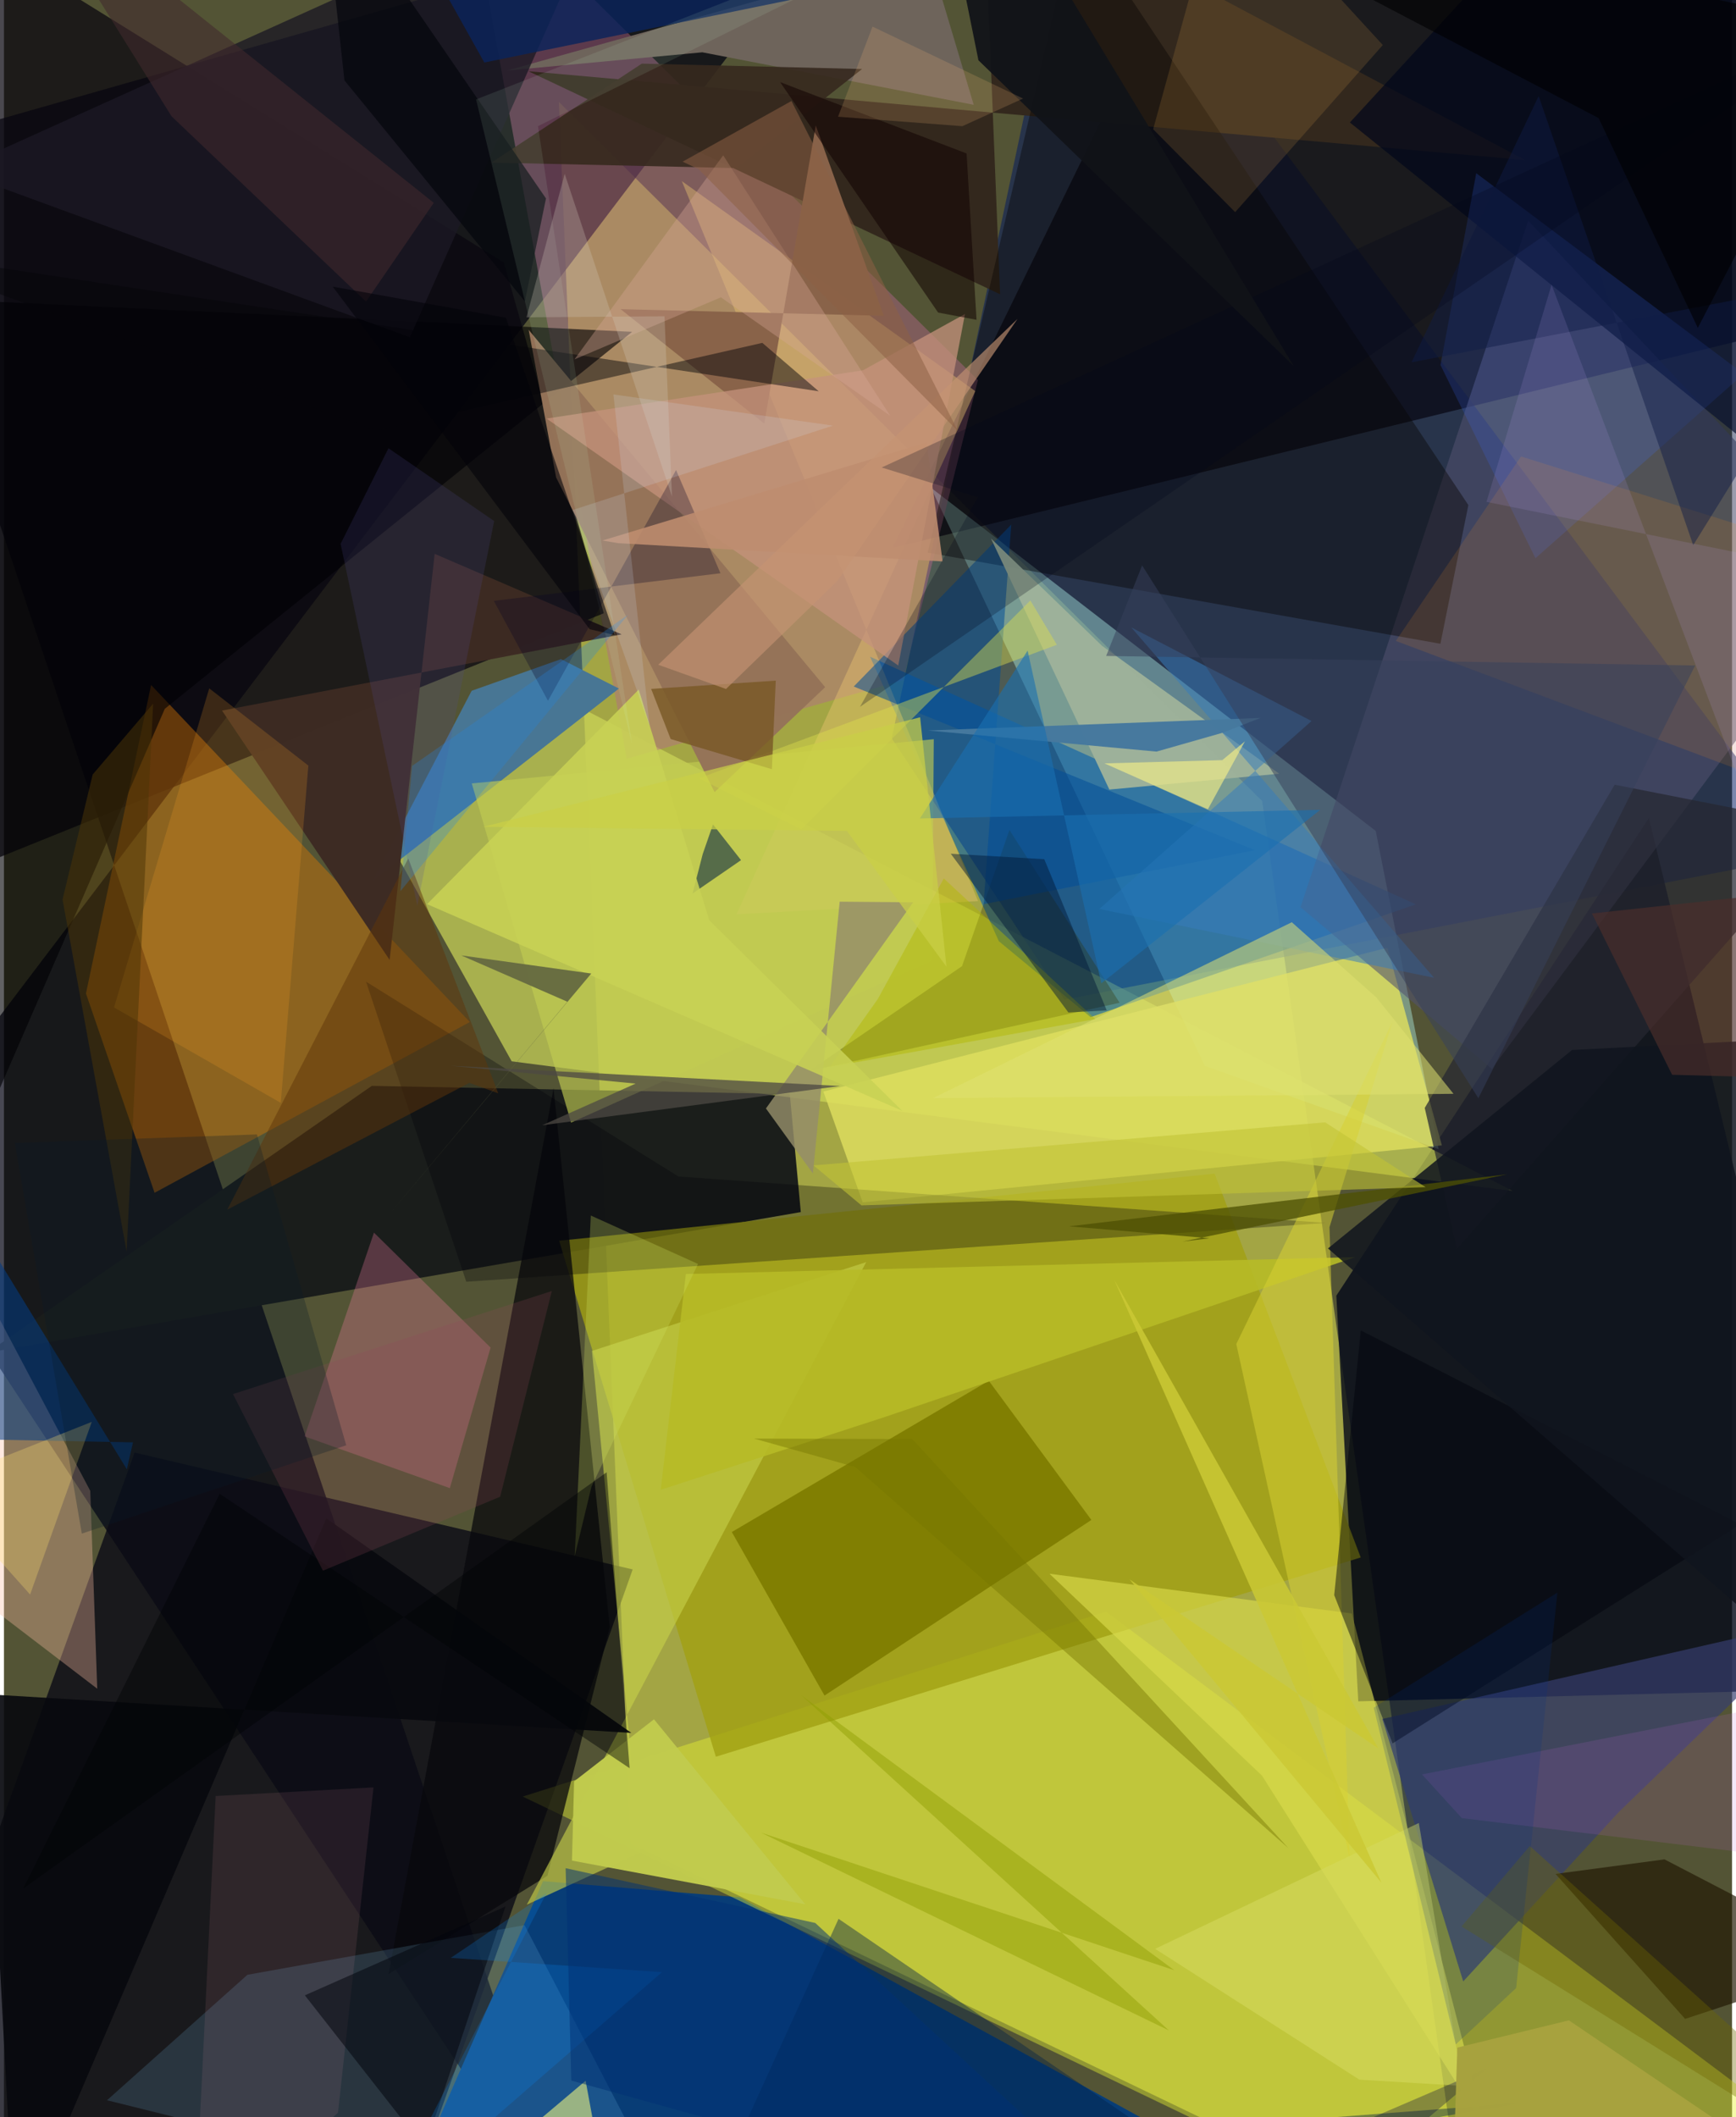 <svg xmlns="http://www.w3.org/2000/svg" width="228" height="278" viewBox="0 0 836 1024"><path fill="#535435" d="M0 0h836v1024H0z"/><path fill="#faff54" fill-opacity=".475" d="M608.69 387.464L268.473 49.3l34.69 842.418L707.487 1086z"/><path fill="#000010" fill-opacity=".718" d="M417.855-62L-62 570.569 277.226 1086-62 74.74z"/><path fill="#001760" fill-opacity=".522" d="M518.61-62l354.749 475.446-360.383 70.034-83.503-126.362z"/><path fill="#090916" fill-opacity=".776" d="M589.505-62L898-15.344l-22.334 171.352-445.84 109.01z"/><path fill="#040919" fill-opacity=".812" d="M898 816.679l-242.818 6.19-10.623-196.19L795.764 395.63z"/><path fill="#0a0a16" fill-opacity=".8" d="M194.76 1067.535L-62 1050.239 63.194 702.554l240.96 56.531z"/><path fill="#1b1e1c" fill-opacity=".996" d="M-7.983 654.231l185.947-129.037 202.204 3.981 5.318 57.071z"/><path fill="#ccd658" fill-opacity=".706" d="M279.572 342.568l-91.91 66.771 57.964 103.988 484.357 62.741z"/><path fill="#bcfff4" fill-opacity=".392" d="M663.627 401.906l30.418 153.892-113.144-40.268-132.523-279.707z"/><path fill="#083e77" fill-opacity=".996" d="M355.863 917.675l291.858 160.071-449.216-25.591 62.29-142.312z"/><path fill="#e7f231" fill-opacity=".42" d="M898 1052.962l-255.622 4.054-391.402-188.08 282.174-89.463z"/><path fill="#b4688b" fill-opacity=".439" d="M223.196-62l247.972 245.817-36.192 145.14-133.735 38.038z"/><path fill="#0a070f" fill-opacity=".737" d="M-62-61.499l303.84 188.5 48.34 169.603L-62 438.777z"/><path fill="#025cad" fill-opacity=".58" d="M683.027 437.406l-157.329 54.547-44.387-36.713-62.32-137.62z"/><path fill="#a1a012" fill-opacity=".8" d="M585.688 567.658l70.679 185.63-311.977 96.385-75.81-249.568z"/><path fill="#e07900" fill-opacity=".408" d="M39.668 480.528l33.2 96.383 152.515-82.6-154.2-163z"/><path fill="#dede5f" fill-opacity=".827" d="M695.63 553.987l-280.204 27.528-19.021-53.581 272.877-69.56z"/><path fill="#50506f" fill-opacity=".573" d="M627.233 438.766l110.163-332.065L898 277.455 719.757 516.936z"/><path fill="#33281d" d="M481.896 142.338L473.683-62 735.797 77.415l-482.06-42.95z"/><path fill="#487694" d="M269.468 318.798l-43.207 15.304-48.101 92.21 119.342-93.289z"/><path fill="#08080d" fill-opacity=".753" d="M186.058 954.754l76.87-47.526 30.126-120.269-27.182-260.613z"/><path fill="#373e6e" fill-opacity=".682" d="M781.21 876.404l96.258-93.07L666.823 831.4l39.127 126.942z"/><path fill="#fdc0a4" fill-opacity=".341" d="M-62 734.838l107.124 81.924-3.37-95.68-46.661-88.312z"/><path fill="#090503" fill-opacity=".42" d="M446.898 267.291l248.01 44.07 13.53-67.073L518.695-40.488z"/><path fill="#c5cf48" fill-opacity=".639" d="M284.46 653.393l23.486 242.555-55.018 25.295 164.203-310.798z"/><path fill="#dbdc4c" fill-opacity=".631" d="M608.615 858.828l-102.83-97.667 146.258 19.216 64.732 249.464z"/><path fill="#807e02" fill-opacity=".961" d="M476.427 667.821L352.12 740.985l44.84 79.097 129.111-84.936z"/><path fill="#87d4ff" fill-opacity=".153" d="M49.852 1015.816l67.932-60.688 134.065-24.015L332.455 1086z"/><path fill="#ecc670" fill-opacity=".412" d="M471.229 435.82L327.932 87.602l141.963 101.563-115.55 253.063z"/><path fill="#6f655c" fill-opacity=".996" d="M337.868 25.3l131.271 25.39-21.928-73.449-203.942 56.88z"/><path fill="#000104" fill-opacity=".62" d="M303.885 160.497L77.817 342.814l-90.036 207.05L-62 143.194z"/><path fill="#ff81ac" fill-opacity=".271" d="M145.426 694.716L179 596.182l56.426 55.604L215.7 719.76z"/><path fill="#3d2b23" fill-opacity=".988" d="M298.793 306.802l-90.432-38.925-21.79 196.383-81.078-120.577z"/><path fill="#89634a" fill-opacity=".996" d="M425.633 152.748L392.72 60.673l-24.9 144.225-69.5-55.367z"/><path fill="#00071b" fill-opacity=".69" d="M898 258.218L651.118 59.238 762.565-62l132.944 98.208z"/><path fill="#030307" fill-opacity=".302" d="M639.697 591.49l-416.04 28.438-48.499-145.138 151.117 94.242z"/><path fill="#2e3000" fill-opacity=".31" d="M486.429 401.427l-22.933 65.862-74.081 50.74 150.298-33.02z"/><path fill="#3e6bff" fill-opacity=".188" d="M841.642 180.853L712.248 83.775l-17.296 92.789 45.941 93.42z"/><path fill="#221803" fill-opacity=".682" d="M750.61 906.35l62.691 70.12L898 948.526l-94.676-49.21z"/><path fill="#004c98" fill-opacity=".529" d="M411.108 332.044l76.188-78.31-13.384 183.605 131.31-26.134z"/><path fill="#9eb29a" fill-opacity=".965" d="M534.759 381.888l-57.26-121.434 53.643 51.83 85.788 61.937z"/><path fill="#262731" fill-opacity=".725" d="M687.334 535.872l91.89-156.336 103.489 20.368L702.88 604.09z"/><path fill="#c1cb51" fill-opacity=".643" d="M449.043 464.515l.777-106.986-223.515 21.386L274.36 542.96z"/><path fill="#957358" fill-opacity=".976" d="M397.273 332.359L253.845 159.54l13.267 71.372 76.679 152.202z"/><path fill="#1b1924" fill-opacity=".784" d="M296.28-62l-99.89 225.147-251.457-92.048L-62 99.764z"/><path fill="#b7bb26" fill-opacity=".898" d="M317.726 720.566l108.546-35.258 227.495-77.29-323.871 8.175z"/><path fill="#042444" fill-opacity=".565" d="M338.027 413.123l4.983-14.371 13.567 17.27-23.445 16.145z"/><path fill="#08090f" fill-opacity=".918" d="M5.275 1086L155.94 734.386l147.559 103.751-312.503-18.732z"/><path fill="#e9881f" fill-opacity=".149" d="M898 272.245v122.102l-224.65-84.345 60.551-89.23z"/><path fill="#c5937c" fill-opacity=".745" d="M432.63 321.898l-170.124-119.45 153.054-23.346 49.358-27.236z"/><path fill="#f7b44e" fill-opacity=".149" d="M555.953 62.506l39.669 40.107 71.424-80.836L590.228-62z"/><path fill="#387dbc" fill-opacity=".533" d="M529.925 439.629l161.928 33.3-146.458-169.444 87.167 45.246z"/><path fill="#d7d033" fill-opacity=".529" d="M596.169 650.063l54.844 248.857-9.75-305.378 30.528-99.486z"/><path fill="#e0e271" fill-opacity=".537" d="M663.908 482.397l37.346 46.644-251.777 2.075 173.545-85.064z"/><path fill="#023c86" fill-opacity=".549" d="M62.425 697.609L59.44 710.63l-89.57-146.178L-62 695.208z"/><path fill="#00030b" fill-opacity=".459" d="M671.78 843.216l168.18-105.941-183.564-93.823-12.856 128.057z"/><path fill="#36291e" fill-opacity=".906" d="M235.852 78.63l72.728-47.853 106.557 2.6-60.754 47.925z"/><path fill="#c1cb4e" fill-opacity=".98" d="M387.62 921.027l-73.156-89.458-38.644 30.018-1.035 38.316z"/><path fill="#ffa629" fill-opacity=".188" d="M53.255 487.262l80.661 46.156 13.348-163.127-47.957-37.359z"/><path fill="#06060a" fill-opacity=".475" d="M180.059 208.27L-62 120.484l456.15 68.767-27.268-23.416z"/><path fill="#f8a0ad" fill-opacity=".098" d="M178.78 864.495l-76.364 4.178L91.85 1086l69.757-64.198z"/><path fill="#03050d" fill-opacity=".529" d="M242.622 922.09l-53.968 161.513L240.36 1086l-94.79-120.925z"/><path fill="#002048" fill-opacity=".412" d="M554.44 1030.912L403.753 928.073 331.913 1086l402.893-69.001z"/><path fill="#10151e" fill-opacity=".847" d="M758.601 507.841l-118.079 95.977L898 828.069V500.64z"/><path fill="#cfe163" fill-opacity=".271" d="M335.764 611.331l-51.854-23.416-7.806 164.78 8.113-33.654z"/><path fill="#46789e" fill-opacity=".988" d="M447.05 353.309l160.77-6.064-18.213 7.143-32.054 9.134z"/><path fill="#948d6a" fill-opacity=".816" d="M368.627 536.122l22.72 31.478 12.95-131.494 35.55.308z"/><path fill="#dcde4c" fill-opacity=".427" d="M336.225 376.462l49.56 24.69 110.754-110.72 12.835 21.42z"/><path fill="#f9fc7d" fill-opacity=".565" d="M281.394 1006.374L296.01 1086H187.184z"/><path fill="#603608" fill-opacity=".498" d="M225.14 523.734l-117.12 61.343 87.567-169.88 43.543 113.61z"/><path fill="#d8a996" fill-opacity=".353" d="M428.75 201.095l-81.907-57.294-70.85 30.031 71.948-98.706z"/><path fill="#0a245b" fill-opacity=".82" d="M214.725-1.32l17.661 31.556L405.08-5.058 667.186-28.52z"/><path fill="#100100" fill-opacity=".525" d="M470.498 154.677l-18.576-3.497-76.447-111.47 90.215 34.517z"/><path fill="#060025" fill-opacity=".29" d="M263.182 338.932l61.962-111.603 21.48 49.93-109.643 13.358z"/><path fill="#b1b701" fill-opacity=".459" d="M527.967 492.906L399.435 516.08l23.316-32.917 31.912-58.285z"/><path fill="#4d4843" fill-opacity=".749" d="M305.591 524.097l-89.444-8.623 188.374 9.785-144.123 18.983z"/><path fill="#8e9d01" fill-opacity=".459" d="M566.17 952.926l-199.847-66.508 197.246 95.639L385.615 819.86z"/><path fill="#000305" fill-opacity=".447" d="M302.673 855.218L104.356 722.482 9.366 913.358l282.18-201.261z"/><path fill="#36405b" fill-opacity=".518" d="M818.168 321.868l-284.963-4.611 17.406-43.784 162.661 257.682z"/><path fill="#534f98" fill-opacity=".188" d="M199.956 438.077l37.197-186.065-51.13-35.199-23.159 46.218z"/><path fill="#d4da5f" fill-opacity=".565" d="M705.704 1008.881L684.47 881.716l-127.562 60.87 98.797 63.268z"/><path fill="#be8d6f" fill-opacity=".882" d="M454.099 271.543l-156.964-8.831-7.611-1.291 156.82-47.427z"/><path fill="#785825" fill-opacity=".808" d="M313.092 333.202l9.442 24.247 48.968 14.582 1.87-42.829z"/><path fill="#001634" fill-opacity=".463" d="M458.045 412.92l56.906 76.788 18.538-1.013-30.213-73.129z"/><path fill="#41292c" fill-opacity=".573" d="M207.928 98.093L7.445-62 81.072 56.241l94.081 89.632z"/><path fill="#c065d6" fill-opacity=".153" d="M898 902.749v-86.29l-211.978 41.78 19.241 21.114z"/><path fill="#c59372" fill-opacity=".639" d="M349.325 333.232l-32.806-11.71 173.8-167.263-87.114 126.709z"/><path fill="#c8d154" fill-opacity=".878" d="M204.706 437.304l102.38-103.794 34.12 111.594 93.371 92.16z"/><path fill="#4e5003" fill-opacity=".765" d="M727.098 567.983L515.325 593.13l67.889 5.773-12.949 1.596z"/><path fill="#101d47" fill-opacity=".471" d="M742.442 46.482L680.92 175.253 898 133.378l-80.788 130.299z"/><path fill="#faf385" fill-opacity=".6" d="M532.373 369.224l50.063 22.198 17.931-32.878-10.969 9.11z"/><path fill="#c2c436" fill-opacity=".588" d="M414.834 583l-23.195-19.346 247.51-20.823 48.609 31.352z"/><path fill="#05060d" fill-opacity=".725" d="M164.71 38.868l87.296 106.892 10.21-49.78L153.685-62z"/><path fill="#c3a9fa" fill-opacity=".133" d="M898 279.261L717.202 242.73l31.492-105.007 111.435 294.095z"/><path fill="#ffe06d" fill-opacity=".29" d="M42.484 687.71l-29.837 83.51-71.09-79.62L-62 729.21z"/><path fill="#ccffda" fill-opacity=".098" d="M497.945-57.458L228.392 48.085l75.458 311.91-45.503-298.98z"/><path fill="#0686f9" fill-opacity=".216" d="M181.48 1072.745l136.853-118.883-102.158-6.91 46.254-31.255z"/><path fill="#8e6145" fill-opacity=".533" d="M336.02 81.807l-7.698-3.61 52.652-29.347 80.544 159.675z"/><path fill="#716700" fill-opacity=".369" d="M705.137 931.777l33.021-38.932L898 1036.471l-11.007 8.222z"/><path fill="#1a70b0" fill-opacity=".6" d="M443.09 395.879l52.127-81.185 35.63 160.93 105.937-83.935z"/><path fill="#934858" fill-opacity=".216" d="M240.054 723.903l25.006-99.493-154.268 49.86 43.517 85.423z"/><path fill="#000519" fill-opacity=".251" d="M414.119 341.876l57.005-101.344-46.506-14.43L898 8.662z"/><path fill="#d4cbbd" fill-opacity=".267" d="M319.547 152.993l3.64 87.202-51.924-156.1-18.48 69.38z"/><path fill="#686c41" fill-opacity=".976" d="M284.116 470.862l-62.89-8.764 51.315 22.4-86.532 103.315z"/><path fill="#cac835" fill-opacity=".863" d="M664.893 845.695l-120.316-81.77L666.384 910.6l-129.25-291.562z"/><path fill="#767700" fill-opacity=".443" d="M411.902 709.574l209.525 184.361-181.983-197.897-76.588-.254z"/><path fill="#013089" fill-opacity=".18" d="M751.51 770.27l-88.858 55.686 39.691 162.864 29.206-27.275z"/><path fill="#4c2e2b" fill-opacity=".659" d="M807.006 519.83L898 522.253l-50.266-89.056-79.506 8.617z"/><path fill="#4b3507" fill-opacity=".518" d="M72.172 340.326L42.92 374.612l-14.574 60.46 30.998 170.305z"/><path fill="#020309" fill-opacity=".584" d="M283.344 304.327l12.088 2.843-52.59-153.489-83.803-15.047z"/><path fill="#111318" fill-opacity=".933" d="M471.425 29.157l-18.275-90.56L479.205-62l144.78 239.081z"/><path fill="#02013e" fill-opacity=".306" d="M717.66 1000.256L615.502 1086H366.036l255.6-44.454z"/><path fill="#2284e4" fill-opacity=".275" d="M191.812 431l5.655-60.566 38.58-26.918 65.944-46.26z"/><path fill="#003075" fill-opacity=".502" d="M392.486 930.075L271.73 903.576l2.726 102.713L561.419 1086z"/><path fill="#000002" fill-opacity=".627" d="M544.893-61.522L771.462 57.124l47.973 101.45 75.258-144.555z"/><path fill="#fbbc7c" fill-opacity=".176" d="M493.021 47.662l-29.387 13.372-60.13-4.583 16.69-43.574z"/><path fill="#081c29" fill-opacity=".278" d="M37.665 741.751L165.58 699.03l-43.194-150.346-117.123 4.123z"/><path fill="#c9cf47" fill-opacity=".729" d="M231.933 399.89l175.831 1.969 48.182 65.679-12.727-120.606z"/><path fill="#a7a23f" fill-opacity=".996" d="M700.69 1063.778l197.31 8.728-140.93-95.335-53.964 13.168z"/><path fill="#d5e6f9" fill-opacity=".173" d="M275.113 246.683l37.253 104.523-17.528-160.435 106.203 15.091z"/></svg>